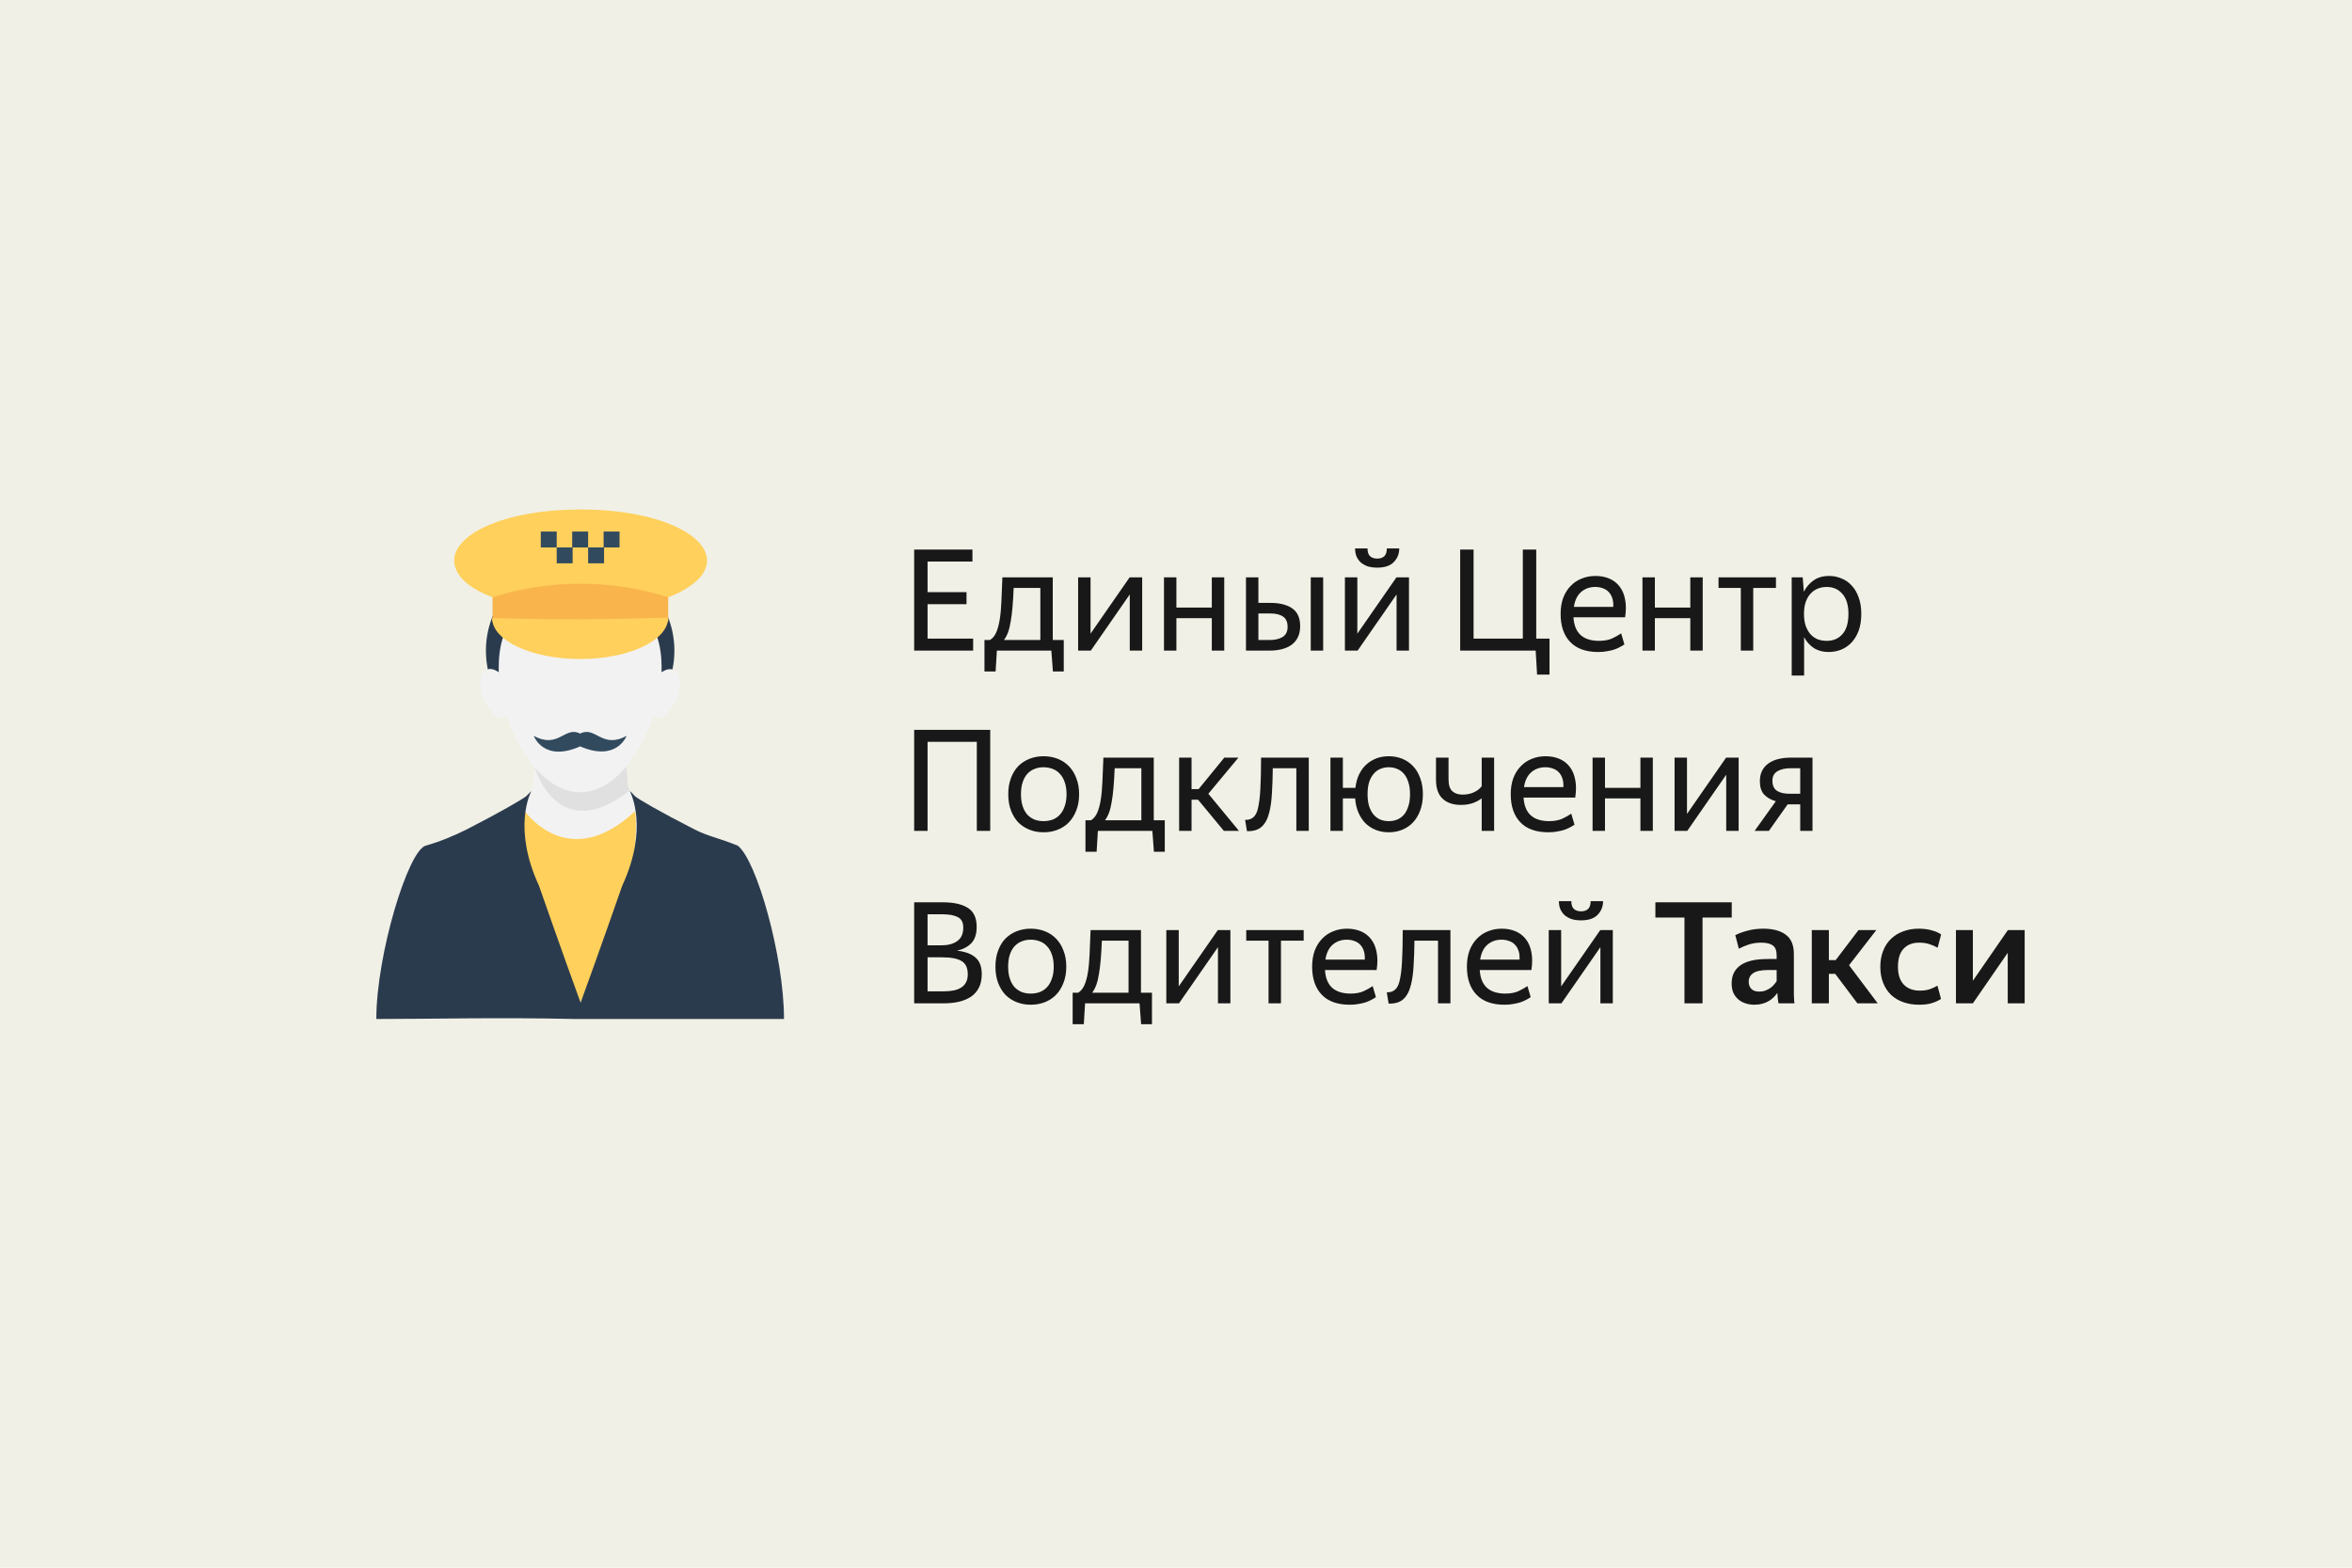 <svg width="300" height="200" viewBox="0 0 300 200" fill="none" xmlns="http://www.w3.org/2000/svg">
<rect width="300" height="200" fill="#F0F0E6"/>
<path d="M81.506 128.481V102.255C80.998 101.918 80.547 101.411 80.321 100.848C80.152 100.511 80.039 100.117 79.982 99.667L79.418 92.126H68.582L68.187 97.809L68.074 99.667C68.018 100.792 67.34 101.749 66.437 102.312V128.424H81.506V128.481Z" fill="#F2F2F2"/>
<path d="M80.321 100.848C71.234 107.996 68.243 98.147 68.187 97.809L68.582 92.126H79.474L80.039 99.667C80.039 100.117 80.095 100.511 80.321 100.848Z" fill="#E0E0E0"/>
<path d="M74 94.827C80.639 94.827 86.021 89.536 86.021 83.009C86.021 76.482 80.639 71.191 74 71.191C67.361 71.191 61.979 76.482 61.979 83.009C61.979 89.536 67.361 94.827 74 94.827Z" fill="#2B3B4E"/>
<path d="M85.965 85.485C85.513 85.26 84.949 85.372 84.385 85.766C84.385 85.541 84.385 85.316 84.385 85.091C84.385 78 79.7 75.411 74 75.411C68.243 75.411 63.615 78 63.615 85.091C63.615 85.316 63.615 85.541 63.615 85.766C63.051 85.372 62.487 85.204 62.035 85.485C61.132 85.991 61.019 87.68 61.753 89.368C62.487 91 63.785 92.013 64.688 91.507C66.381 96.628 69.936 101.074 74 101.074C78.064 101.074 81.563 96.628 83.312 91.507C84.215 91.957 85.513 91 86.247 89.368C86.981 87.68 86.811 85.935 85.965 85.485Z" fill="#F2F2F2"/>
<path d="M66.945 103.493C66.945 103.493 72.476 111.485 80.998 103.493C80.998 103.493 82.578 113.173 73.944 127.974C74 127.974 63.22 108.221 66.945 103.493Z" fill="#FFD05B"/>
<path d="M100 130C100 122.009 96.487 109.664 94.092 107.883C91.568 106.859 90.31 106.701 88.561 105.801C84.159 103.55 81.45 101.974 80.998 101.58C80.998 101.58 80.998 101.58 80.942 101.524C80.603 101.13 80.377 100.961 80.321 100.905C80.49 101.242 82.748 105.688 79.362 113.004C79.362 113.004 76.483 121.277 74.056 127.918C71.63 121.277 68.751 113.004 68.751 113.004C65.365 105.688 67.623 101.186 67.792 100.905C67.735 100.961 67.51 101.186 67.171 101.524C67.171 101.524 67.171 101.524 67.115 101.58C66.607 101.974 63.954 103.55 59.552 105.801C57.859 106.645 56.109 107.377 54.303 107.883C52.046 108.502 48 121.84 48 130C55.73 130 63.39 129.775 73.323 130C73.436 130 74.677 130 74.79 130C84.54 130 92.27 130 100 130Z" fill="#2B3B4E"/>
<path d="M74 93.589C72.025 92.576 71.235 95.615 68.074 93.87C68.074 93.87 69.316 97.303 74 95.221C78.684 97.247 79.926 93.87 79.926 93.87C76.766 95.615 75.975 92.576 74 93.589Z" fill="#324A5E"/>
<path d="M62.825 76.199H85.231C87.432 75.355 89.182 74.173 89.859 72.823C91.778 68.939 84.892 65 74.056 65C63.164 65 56.335 68.939 58.254 72.823C58.875 74.173 60.568 75.355 62.825 76.199Z" fill="#FFD05B"/>
<path d="M62.825 76.199C69.993 73.892 78.064 73.892 85.231 76.199C85.231 77.212 85.231 78.225 85.231 79.294C77.781 79.294 70.275 79.294 62.825 79.294C62.825 78.225 62.825 77.212 62.825 76.199Z" fill="#F9B54C"/>
<path d="M85.231 78.788C85.231 81.714 80.208 84.078 74 84.078C67.792 84.078 62.769 81.714 62.769 78.844C62.769 78.844 67.792 79.013 74 79.013C80.208 78.957 85.231 78.788 85.231 78.788Z" fill="#FFD05B"/>
<path d="M71.009 67.814H68.977V69.84H71.009V67.814Z" fill="#324A5E"/>
<path d="M73.04 69.84H71.009V71.866H73.04V69.84Z" fill="#324A5E"/>
<path d="M75.016 67.814H72.984V69.84H75.016V67.814Z" fill="#324A5E"/>
<path d="M79.023 67.814H76.991V69.84H79.023V67.814Z" fill="#324A5E"/>
<path d="M77.048 69.84H75.016V71.866H77.048V69.84Z" fill="#324A5E"/>
<path d="M116.602 70.112H124.036V71.642H118.312V75.548H123.28V77.078H118.312V81.47H124.126V83H116.602V70.112ZM132.697 75.008H129.295C129.259 75.896 129.211 76.694 129.151 77.402C129.091 78.11 129.013 78.734 128.917 79.274C128.833 79.814 128.719 80.282 128.575 80.678C128.431 81.062 128.257 81.386 128.053 81.65H132.697V75.008ZM134.101 83H127.153L126.991 85.664H125.569V81.65H126.271C126.607 81.446 126.871 81.128 127.063 80.696C127.255 80.264 127.405 79.718 127.513 79.058C127.621 78.398 127.693 77.618 127.729 76.718C127.777 75.818 127.819 74.798 127.855 73.658H134.281V81.65H135.685V85.664H134.299L134.101 83ZM137.515 73.658H139.099V80.84L144.085 73.658H145.687V83H144.103V75.836L139.135 83H137.515V73.658ZM154.568 78.86H150.05V83H148.466V73.658H150.05V77.51H154.568V73.658H156.152V83H154.568V78.86ZM168.771 83H167.187V73.658H168.771V83ZM160.509 78.266V81.65H161.931C162.615 81.65 163.167 81.524 163.587 81.272C164.019 81.008 164.235 80.576 164.235 79.976C164.235 79.364 164.043 78.926 163.659 78.662C163.275 78.398 162.741 78.266 162.057 78.266H160.509ZM158.925 73.658H160.509V76.916H162.057C163.233 76.916 164.157 77.15 164.829 77.618C165.501 78.086 165.837 78.842 165.837 79.886C165.837 80.426 165.741 80.894 165.549 81.29C165.357 81.686 165.087 82.01 164.739 82.262C164.391 82.514 163.977 82.7 163.497 82.82C163.017 82.94 162.495 83 161.931 83H158.925V73.658ZM175.668 72.416C175.188 72.416 174.768 72.356 174.408 72.236C174.06 72.104 173.766 71.93 173.526 71.714C173.298 71.486 173.124 71.228 173.004 70.94C172.896 70.64 172.842 70.316 172.842 69.968H174.426C174.426 70.424 174.534 70.754 174.75 70.958C174.978 71.162 175.284 71.264 175.668 71.264C176.052 71.264 176.352 71.162 176.568 70.958C176.784 70.754 176.892 70.424 176.892 69.968H178.476C178.476 70.652 178.242 71.234 177.774 71.714C177.318 72.182 176.616 72.416 175.668 72.416ZM171.546 73.658H173.13V80.84L178.116 73.658H179.718V83H178.134V75.836L173.166 83H171.546V73.658ZM196.057 86.06L195.877 83H186.247V70.112H187.957V81.47H194.239V70.112H195.949V81.47H197.641V86.06H196.057ZM203.468 74.882C202.772 74.882 202.178 75.092 201.686 75.512C201.194 75.932 200.882 76.568 200.75 77.42H205.772C205.796 76.988 205.754 76.616 205.646 76.304C205.538 75.98 205.382 75.716 205.178 75.512C204.974 75.296 204.722 75.14 204.422 75.044C204.134 74.936 203.816 74.882 203.468 74.882ZM207.194 82.208C207.062 82.304 206.894 82.406 206.69 82.514C206.498 82.622 206.264 82.73 205.988 82.838C205.712 82.934 205.394 83.012 205.034 83.072C204.686 83.144 204.296 83.18 203.864 83.18C202.292 83.18 201.098 82.754 200.282 81.902C199.466 81.05 199.058 79.856 199.058 78.32C199.058 77.564 199.166 76.886 199.382 76.286C199.61 75.686 199.922 75.182 200.318 74.774C200.714 74.354 201.182 74.036 201.722 73.82C202.274 73.592 202.868 73.478 203.504 73.478C204.164 73.478 204.758 73.592 205.286 73.82C205.814 74.048 206.246 74.384 206.582 74.828C206.93 75.272 207.164 75.824 207.284 76.484C207.416 77.132 207.416 77.888 207.284 78.752H200.696C200.756 79.76 201.062 80.516 201.614 81.02C202.166 81.512 202.946 81.758 203.954 81.758C204.614 81.758 205.172 81.656 205.628 81.452C206.084 81.236 206.468 81.02 206.78 80.804L207.194 82.208ZM215.599 78.86H211.081V83H209.497V73.658H211.081V77.51H215.599V73.658H217.183V83H215.599V78.86ZM223.628 75.008V83H222.044V75.008H219.2V73.658H226.526V75.008H223.628ZM232.998 81.758C233.826 81.758 234.492 81.476 234.996 80.912C235.512 80.336 235.77 79.472 235.77 78.32C235.77 77.192 235.512 76.34 234.996 75.764C234.492 75.176 233.826 74.882 232.998 74.882C232.59 74.882 232.206 74.954 231.846 75.098C231.498 75.242 231.192 75.458 230.928 75.746C230.676 76.022 230.472 76.376 230.316 76.808C230.172 77.24 230.1 77.744 230.1 78.32C230.1 78.896 230.172 79.4 230.316 79.832C230.472 80.264 230.676 80.624 230.928 80.912C231.192 81.2 231.498 81.416 231.846 81.56C232.206 81.692 232.59 81.758 232.998 81.758ZM233.232 83.18C232.512 83.18 231.888 83.012 231.36 82.676C230.844 82.34 230.43 81.878 230.118 81.29V86.186H228.534V73.658H229.938L230.082 75.494C230.394 74.882 230.814 74.396 231.342 74.036C231.87 73.664 232.524 73.478 233.304 73.478C233.844 73.478 234.36 73.58 234.852 73.784C235.356 73.976 235.794 74.276 236.166 74.684C236.55 75.08 236.85 75.584 237.066 76.196C237.294 76.796 237.408 77.504 237.408 78.32C237.408 79.148 237.294 79.868 237.066 80.48C236.838 81.08 236.532 81.584 236.148 81.992C235.764 82.388 235.32 82.688 234.816 82.892C234.312 83.084 233.784 83.18 233.232 83.18ZM124.594 94.642H118.312V106H116.602V93.112H126.304V106H124.594V94.642ZM133.105 106.18C132.469 106.18 131.875 106.072 131.323 105.856C130.771 105.64 130.291 105.328 129.883 104.92C129.487 104.5 129.175 103.99 128.947 103.39C128.719 102.79 128.605 102.1 128.605 101.32C128.605 100.552 128.719 99.868 128.947 99.268C129.175 98.656 129.487 98.146 129.883 97.738C130.291 97.33 130.771 97.018 131.323 96.802C131.875 96.586 132.469 96.478 133.105 96.478C133.753 96.478 134.353 96.586 134.905 96.802C135.457 97.018 135.931 97.33 136.327 97.738C136.735 98.146 137.053 98.656 137.281 99.268C137.521 99.868 137.641 100.552 137.641 101.32C137.641 102.1 137.521 102.79 137.281 103.39C137.053 103.99 136.735 104.5 136.327 104.92C135.931 105.328 135.457 105.64 134.905 105.856C134.353 106.072 133.753 106.18 133.105 106.18ZM133.105 104.758C133.525 104.758 133.915 104.692 134.275 104.56C134.635 104.416 134.941 104.206 135.193 103.93C135.457 103.642 135.661 103.282 135.805 102.85C135.961 102.418 136.039 101.908 136.039 101.32C136.039 100.732 135.961 100.222 135.805 99.79C135.661 99.358 135.457 99.004 135.193 98.728C134.941 98.44 134.635 98.23 134.275 98.098C133.915 97.954 133.525 97.882 133.105 97.882C132.685 97.882 132.301 97.954 131.953 98.098C131.605 98.23 131.299 98.44 131.035 98.728C130.783 99.004 130.585 99.358 130.441 99.79C130.297 100.222 130.225 100.732 130.225 101.32C130.225 101.908 130.297 102.418 130.441 102.85C130.585 103.282 130.783 103.642 131.035 103.93C131.299 104.206 131.605 104.416 131.953 104.56C132.301 104.692 132.685 104.758 133.105 104.758ZM145.581 98.008H142.179C142.143 98.896 142.095 99.694 142.035 100.402C141.975 101.11 141.897 101.734 141.801 102.274C141.717 102.814 141.603 103.282 141.459 103.678C141.315 104.062 141.141 104.386 140.937 104.65H145.581V98.008ZM146.985 106H140.037L139.875 108.664H138.453V104.65H139.155C139.491 104.446 139.755 104.128 139.947 103.696C140.139 103.264 140.289 102.718 140.397 102.058C140.505 101.398 140.577 100.618 140.613 99.718C140.661 98.818 140.703 97.798 140.739 96.658H147.165V104.65H148.569V108.664H147.183L146.985 106ZM152.812 102.022H151.984V106H150.4V96.658H151.984V100.672H152.884L156.16 96.658H157.96L154.126 101.266L158.032 106H156.106L152.812 102.022ZM161.912 103.588C161.708 104.44 161.378 105.07 160.922 105.478C160.478 105.874 159.854 106.06 159.05 106.036L158.816 104.596C159.644 104.632 160.178 104.188 160.418 103.264C160.598 102.568 160.712 101.692 160.76 100.636C160.82 99.568 160.85 98.242 160.85 96.658H166.934V106H165.35V98.008H162.344C162.332 99.196 162.296 100.252 162.236 101.176C162.188 102.1 162.08 102.904 161.912 103.588ZM177.134 106.18C176.558 106.18 176.018 106.084 175.514 105.892C175.022 105.7 174.584 105.424 174.2 105.064C173.828 104.692 173.522 104.236 173.282 103.696C173.042 103.156 172.898 102.544 172.85 101.86H171.284V106H169.7V96.658H171.284V100.51H172.886C172.958 99.862 173.114 99.292 173.354 98.8C173.594 98.296 173.9 97.876 174.272 97.54C174.656 97.192 175.088 96.928 175.568 96.748C176.048 96.568 176.57 96.478 177.134 96.478C177.758 96.478 178.334 96.586 178.862 96.802C179.39 97.018 179.846 97.33 180.23 97.738C180.626 98.146 180.932 98.656 181.148 99.268C181.376 99.868 181.49 100.552 181.49 101.32C181.49 102.1 181.376 102.79 181.148 103.39C180.932 103.99 180.626 104.5 180.23 104.92C179.846 105.328 179.39 105.64 178.862 105.856C178.334 106.072 177.758 106.18 177.134 106.18ZM177.134 104.758C177.53 104.758 177.89 104.692 178.214 104.56C178.55 104.416 178.838 104.206 179.078 103.93C179.318 103.642 179.504 103.282 179.636 102.85C179.78 102.418 179.852 101.908 179.852 101.32C179.852 100.732 179.78 100.222 179.636 99.79C179.504 99.358 179.318 99.004 179.078 98.728C178.838 98.44 178.55 98.23 178.214 98.098C177.89 97.954 177.53 97.882 177.134 97.882C176.75 97.882 176.39 97.954 176.054 98.098C175.73 98.23 175.448 98.44 175.208 98.728C174.968 99.004 174.776 99.358 174.632 99.79C174.5 100.222 174.434 100.732 174.434 101.32C174.434 101.908 174.5 102.418 174.632 102.85C174.776 103.282 174.968 103.642 175.208 103.93C175.448 104.206 175.73 104.416 176.054 104.56C176.39 104.692 176.75 104.758 177.134 104.758ZM188.993 106V101.842C188.681 102.094 188.303 102.298 187.859 102.454C187.427 102.61 186.923 102.688 186.347 102.688C185.351 102.688 184.571 102.424 184.007 101.896C183.443 101.368 183.161 100.552 183.161 99.448V96.658H184.763V99.412C184.763 100.144 184.925 100.654 185.249 100.942C185.573 101.23 186.005 101.374 186.545 101.374C187.097 101.374 187.589 101.272 188.021 101.068C188.453 100.864 188.777 100.606 188.993 100.294V96.658H190.577V106H188.993ZM197.105 97.882C196.409 97.882 195.815 98.092 195.323 98.512C194.831 98.932 194.519 99.568 194.387 100.42H199.409C199.433 99.988 199.391 99.616 199.283 99.304C199.175 98.98 199.019 98.716 198.815 98.512C198.611 98.296 198.359 98.14 198.059 98.044C197.771 97.936 197.453 97.882 197.105 97.882ZM200.831 105.208C200.699 105.304 200.531 105.406 200.327 105.514C200.135 105.622 199.901 105.73 199.625 105.838C199.349 105.934 199.031 106.012 198.671 106.072C198.323 106.144 197.933 106.18 197.501 106.18C195.929 106.18 194.735 105.754 193.919 104.902C193.103 104.05 192.695 102.856 192.695 101.32C192.695 100.564 192.803 99.886 193.019 99.286C193.247 98.686 193.559 98.182 193.955 97.774C194.351 97.354 194.819 97.036 195.359 96.82C195.911 96.592 196.505 96.478 197.141 96.478C197.801 96.478 198.395 96.592 198.923 96.82C199.451 97.048 199.883 97.384 200.219 97.828C200.567 98.272 200.801 98.824 200.921 99.484C201.053 100.132 201.053 100.888 200.921 101.752H194.333C194.393 102.76 194.699 103.516 195.251 104.02C195.803 104.512 196.583 104.758 197.591 104.758C198.251 104.758 198.809 104.656 199.265 104.452C199.721 104.236 200.105 104.02 200.417 103.804L200.831 105.208ZM209.236 101.86H204.718V106H203.134V96.658H204.718V100.51H209.236V96.658H210.82V106H209.236V101.86ZM213.593 96.658H215.177V103.84L220.163 96.658H221.765V106H220.181V98.836L215.213 106H213.593V96.658ZM229.62 101.266V98.008H228.378C227.706 98.008 227.154 98.134 226.722 98.386C226.29 98.638 226.074 99.046 226.074 99.61C226.074 100.198 226.266 100.624 226.65 100.888C227.034 101.14 227.58 101.266 228.288 101.266H229.62ZM229.62 102.616H228.018L225.624 106H223.806L226.506 102.22C225.858 102.028 225.354 101.734 224.994 101.338C224.646 100.942 224.472 100.39 224.472 99.682C224.472 99.154 224.568 98.704 224.76 98.332C224.952 97.948 225.222 97.636 225.57 97.396C225.918 97.144 226.332 96.958 226.812 96.838C227.292 96.718 227.814 96.658 228.378 96.658H231.186V106H229.62V102.616ZM118.312 116.642V120.602H120.094C120.922 120.602 121.588 120.422 122.092 120.062C122.608 119.702 122.866 119.126 122.866 118.334C122.866 117.674 122.632 117.23 122.164 117.002C121.708 116.762 121.066 116.642 120.238 116.642H118.312ZM118.312 122.132V126.47H120.382C120.838 126.47 121.252 126.434 121.624 126.362C121.996 126.29 122.314 126.17 122.578 126.002C122.854 125.834 123.064 125.612 123.208 125.336C123.364 125.06 123.442 124.718 123.442 124.31C123.442 123.494 123.184 122.93 122.668 122.618C122.152 122.294 121.33 122.132 120.202 122.132H118.312ZM116.602 115.112H120.238C121.642 115.112 122.716 115.352 123.46 115.832C124.204 116.3 124.576 117.104 124.576 118.244C124.576 119.156 124.348 119.852 123.892 120.332C123.436 120.8 122.824 121.118 122.056 121.286C123.1 121.394 123.886 121.682 124.414 122.15C124.954 122.606 125.224 123.314 125.224 124.274C125.224 124.946 125.104 125.522 124.864 126.002C124.624 126.47 124.288 126.854 123.856 127.154C123.424 127.442 122.908 127.658 122.308 127.802C121.72 127.934 121.078 128 120.382 128H116.602V115.112ZM131.47 128.18C130.834 128.18 130.24 128.072 129.688 127.856C129.136 127.64 128.656 127.328 128.248 126.92C127.852 126.5 127.54 125.99 127.312 125.39C127.084 124.79 126.97 124.1 126.97 123.32C126.97 122.552 127.084 121.868 127.312 121.268C127.54 120.656 127.852 120.146 128.248 119.738C128.656 119.33 129.136 119.018 129.688 118.802C130.24 118.586 130.834 118.478 131.47 118.478C132.118 118.478 132.718 118.586 133.27 118.802C133.822 119.018 134.296 119.33 134.692 119.738C135.1 120.146 135.418 120.656 135.646 121.268C135.886 121.868 136.006 122.552 136.006 123.32C136.006 124.1 135.886 124.79 135.646 125.39C135.418 125.99 135.1 126.5 134.692 126.92C134.296 127.328 133.822 127.64 133.27 127.856C132.718 128.072 132.118 128.18 131.47 128.18ZM131.47 126.758C131.89 126.758 132.28 126.692 132.64 126.56C133 126.416 133.306 126.206 133.558 125.93C133.822 125.642 134.026 125.282 134.17 124.85C134.326 124.418 134.404 123.908 134.404 123.32C134.404 122.732 134.326 122.222 134.17 121.79C134.026 121.358 133.822 121.004 133.558 120.728C133.306 120.44 133 120.23 132.64 120.098C132.28 119.954 131.89 119.882 131.47 119.882C131.05 119.882 130.666 119.954 130.318 120.098C129.97 120.23 129.664 120.44 129.4 120.728C129.148 121.004 128.95 121.358 128.806 121.79C128.662 122.222 128.59 122.732 128.59 123.32C128.59 123.908 128.662 124.418 128.806 124.85C128.95 125.282 129.148 125.642 129.4 125.93C129.664 126.206 129.97 126.416 130.318 126.56C130.666 126.692 131.05 126.758 131.47 126.758ZM143.947 120.008H140.545C140.509 120.896 140.461 121.694 140.401 122.402C140.341 123.11 140.263 123.734 140.167 124.274C140.083 124.814 139.969 125.282 139.825 125.678C139.681 126.062 139.507 126.386 139.303 126.65H143.947V120.008ZM145.351 128H138.403L138.241 130.664H136.819V126.65H137.521C137.857 126.446 138.121 126.128 138.313 125.696C138.505 125.264 138.655 124.718 138.763 124.058C138.871 123.398 138.943 122.618 138.979 121.718C139.027 120.818 139.069 119.798 139.105 118.658H145.531V126.65H146.935V130.664H145.549L145.351 128ZM148.765 118.658H150.349V125.84L155.335 118.658H156.937V128H155.353V120.836L150.385 128H148.765V118.658ZM163.388 120.008V128H161.804V120.008H158.96V118.658H166.286V120.008H163.388ZM171.775 119.882C171.079 119.882 170.485 120.092 169.993 120.512C169.501 120.932 169.189 121.568 169.057 122.42H174.079C174.103 121.988 174.061 121.616 173.953 121.304C173.845 120.98 173.689 120.716 173.485 120.512C173.281 120.296 173.029 120.14 172.729 120.044C172.441 119.936 172.123 119.882 171.775 119.882ZM175.501 127.208C175.369 127.304 175.201 127.406 174.997 127.514C174.805 127.622 174.571 127.73 174.295 127.838C174.019 127.934 173.701 128.012 173.341 128.072C172.993 128.144 172.603 128.18 172.171 128.18C170.599 128.18 169.405 127.754 168.589 126.902C167.773 126.05 167.365 124.856 167.365 123.32C167.365 122.564 167.473 121.886 167.689 121.286C167.917 120.686 168.229 120.182 168.625 119.774C169.021 119.354 169.489 119.036 170.029 118.82C170.581 118.592 171.175 118.478 171.811 118.478C172.471 118.478 173.065 118.592 173.593 118.82C174.121 119.048 174.553 119.384 174.889 119.828C175.237 120.272 175.471 120.824 175.591 121.484C175.723 122.132 175.723 122.888 175.591 123.752H169.003C169.063 124.76 169.369 125.516 169.921 126.02C170.473 126.512 171.253 126.758 172.261 126.758C172.921 126.758 173.479 126.656 173.935 126.452C174.391 126.236 174.775 126.02 175.087 125.804L175.501 127.208ZM179.982 125.588C179.778 126.44 179.448 127.07 178.992 127.478C178.548 127.874 177.924 128.06 177.12 128.036L176.886 126.596C177.714 126.632 178.248 126.188 178.488 125.264C178.668 124.568 178.782 123.692 178.83 122.636C178.89 121.568 178.92 120.242 178.92 118.658H185.004V128H183.42V120.008H180.414C180.402 121.196 180.366 122.252 180.306 123.176C180.258 124.1 180.15 124.904 179.982 125.588ZM191.515 119.882C190.819 119.882 190.225 120.092 189.733 120.512C189.241 120.932 188.929 121.568 188.797 122.42H193.819C193.843 121.988 193.801 121.616 193.693 121.304C193.585 120.98 193.429 120.716 193.225 120.512C193.021 120.296 192.769 120.14 192.469 120.044C192.181 119.936 191.863 119.882 191.515 119.882ZM195.241 127.208C195.109 127.304 194.941 127.406 194.737 127.514C194.545 127.622 194.311 127.73 194.035 127.838C193.759 127.934 193.441 128.012 193.081 128.072C192.733 128.144 192.343 128.18 191.911 128.18C190.339 128.18 189.145 127.754 188.329 126.902C187.513 126.05 187.105 124.856 187.105 123.32C187.105 122.564 187.213 121.886 187.429 121.286C187.657 120.686 187.969 120.182 188.365 119.774C188.761 119.354 189.229 119.036 189.769 118.82C190.321 118.592 190.915 118.478 191.551 118.478C192.211 118.478 192.805 118.592 193.333 118.82C193.861 119.048 194.293 119.384 194.629 119.828C194.977 120.272 195.211 120.824 195.331 121.484C195.463 122.132 195.463 122.888 195.331 123.752H188.743C188.803 124.76 189.109 125.516 189.661 126.02C190.213 126.512 190.993 126.758 192.001 126.758C192.661 126.758 193.219 126.656 193.675 126.452C194.131 126.236 194.515 126.02 194.827 125.804L195.241 127.208ZM201.666 117.416C201.186 117.416 200.766 117.356 200.406 117.236C200.058 117.104 199.764 116.93 199.524 116.714C199.296 116.486 199.122 116.228 199.002 115.94C198.894 115.64 198.84 115.316 198.84 114.968H200.424C200.424 115.424 200.532 115.754 200.748 115.958C200.976 116.162 201.282 116.264 201.666 116.264C202.05 116.264 202.35 116.162 202.566 115.958C202.782 115.754 202.89 115.424 202.89 114.968H204.474C204.474 115.652 204.24 116.234 203.772 116.714C203.316 117.182 202.614 117.416 201.666 117.416ZM197.544 118.658H199.128V125.84L204.114 118.658H205.716V128H204.132V120.836L199.164 128H197.544V118.658ZM217.159 117.056V128H214.855V117.056H211.147V115.112H220.885V117.056H217.159ZM224.382 126.506C224.67 126.506 224.928 126.464 225.156 126.38C225.384 126.296 225.588 126.194 225.768 126.074C225.96 125.942 226.122 125.798 226.254 125.642C226.398 125.486 226.518 125.33 226.614 125.174V123.752H225.552C224.652 123.752 224.01 123.884 223.626 124.148C223.242 124.412 223.05 124.772 223.05 125.228C223.05 125.624 223.164 125.936 223.392 126.164C223.62 126.392 223.95 126.506 224.382 126.506ZM226.848 128C226.824 127.844 226.794 127.64 226.758 127.388C226.734 127.136 226.716 126.896 226.704 126.668C226.572 126.86 226.416 127.046 226.236 127.226C226.056 127.406 225.846 127.568 225.606 127.712C225.366 127.856 225.09 127.97 224.778 128.054C224.478 128.138 224.142 128.18 223.77 128.18C223.374 128.18 222.996 128.12 222.636 128C222.288 127.892 221.982 127.724 221.718 127.496C221.454 127.268 221.244 126.986 221.088 126.65C220.944 126.314 220.872 125.918 220.872 125.462C220.872 124.454 221.244 123.686 221.988 123.158C222.732 122.618 223.884 122.348 225.444 122.348H226.614V121.88C226.614 121.268 226.452 120.848 226.128 120.62C225.804 120.38 225.312 120.26 224.652 120.26C224.076 120.26 223.548 120.338 223.068 120.494C222.6 120.65 222.174 120.83 221.79 121.034L221.34 119.306C221.724 119.102 222.222 118.916 222.833 118.748C223.458 118.568 224.148 118.478 224.904 118.478C226.14 118.478 227.1 118.736 227.784 119.252C228.468 119.756 228.81 120.572 228.81 121.7V126.488C228.81 126.596 228.81 126.722 228.81 126.866C228.822 126.998 228.828 127.136 228.828 127.28C228.84 127.424 228.846 127.562 228.846 127.694C228.858 127.814 228.87 127.916 228.882 128H226.848ZM234.085 124.238H233.275V128H231.097V118.658H233.275V122.492H234.139L237.055 118.658H239.323L235.849 123.14L239.503 128H236.911L234.085 124.238ZM244.805 128.18C244.061 128.18 243.383 128.072 242.771 127.856C242.159 127.64 241.637 127.328 241.205 126.92C240.773 126.5 240.437 125.99 240.197 125.39C239.957 124.79 239.837 124.106 239.837 123.338C239.837 122.582 239.957 121.904 240.197 121.304C240.437 120.692 240.773 120.182 241.205 119.774C241.637 119.354 242.153 119.036 242.753 118.82C243.353 118.592 244.007 118.478 244.715 118.478C245.363 118.478 245.927 118.55 246.407 118.694C246.899 118.826 247.295 119 247.595 119.216L247.145 120.908C246.833 120.728 246.491 120.578 246.119 120.458C245.759 120.326 245.309 120.26 244.769 120.26C243.941 120.26 243.287 120.518 242.807 121.034C242.327 121.538 242.087 122.306 242.087 123.338C242.087 124.334 242.333 125.09 242.825 125.606C243.317 126.122 244.001 126.38 244.877 126.38C245.369 126.38 245.789 126.32 246.137 126.2C246.485 126.08 246.815 125.93 247.127 125.75L247.577 127.442C247.265 127.646 246.887 127.82 246.443 127.964C245.999 128.108 245.453 128.18 244.805 128.18ZM249.483 118.658H251.643V125.12L256.107 118.658H258.249V128H256.089V121.556L251.643 128H249.483V118.658Z" fill="#181818"/>
</svg>
